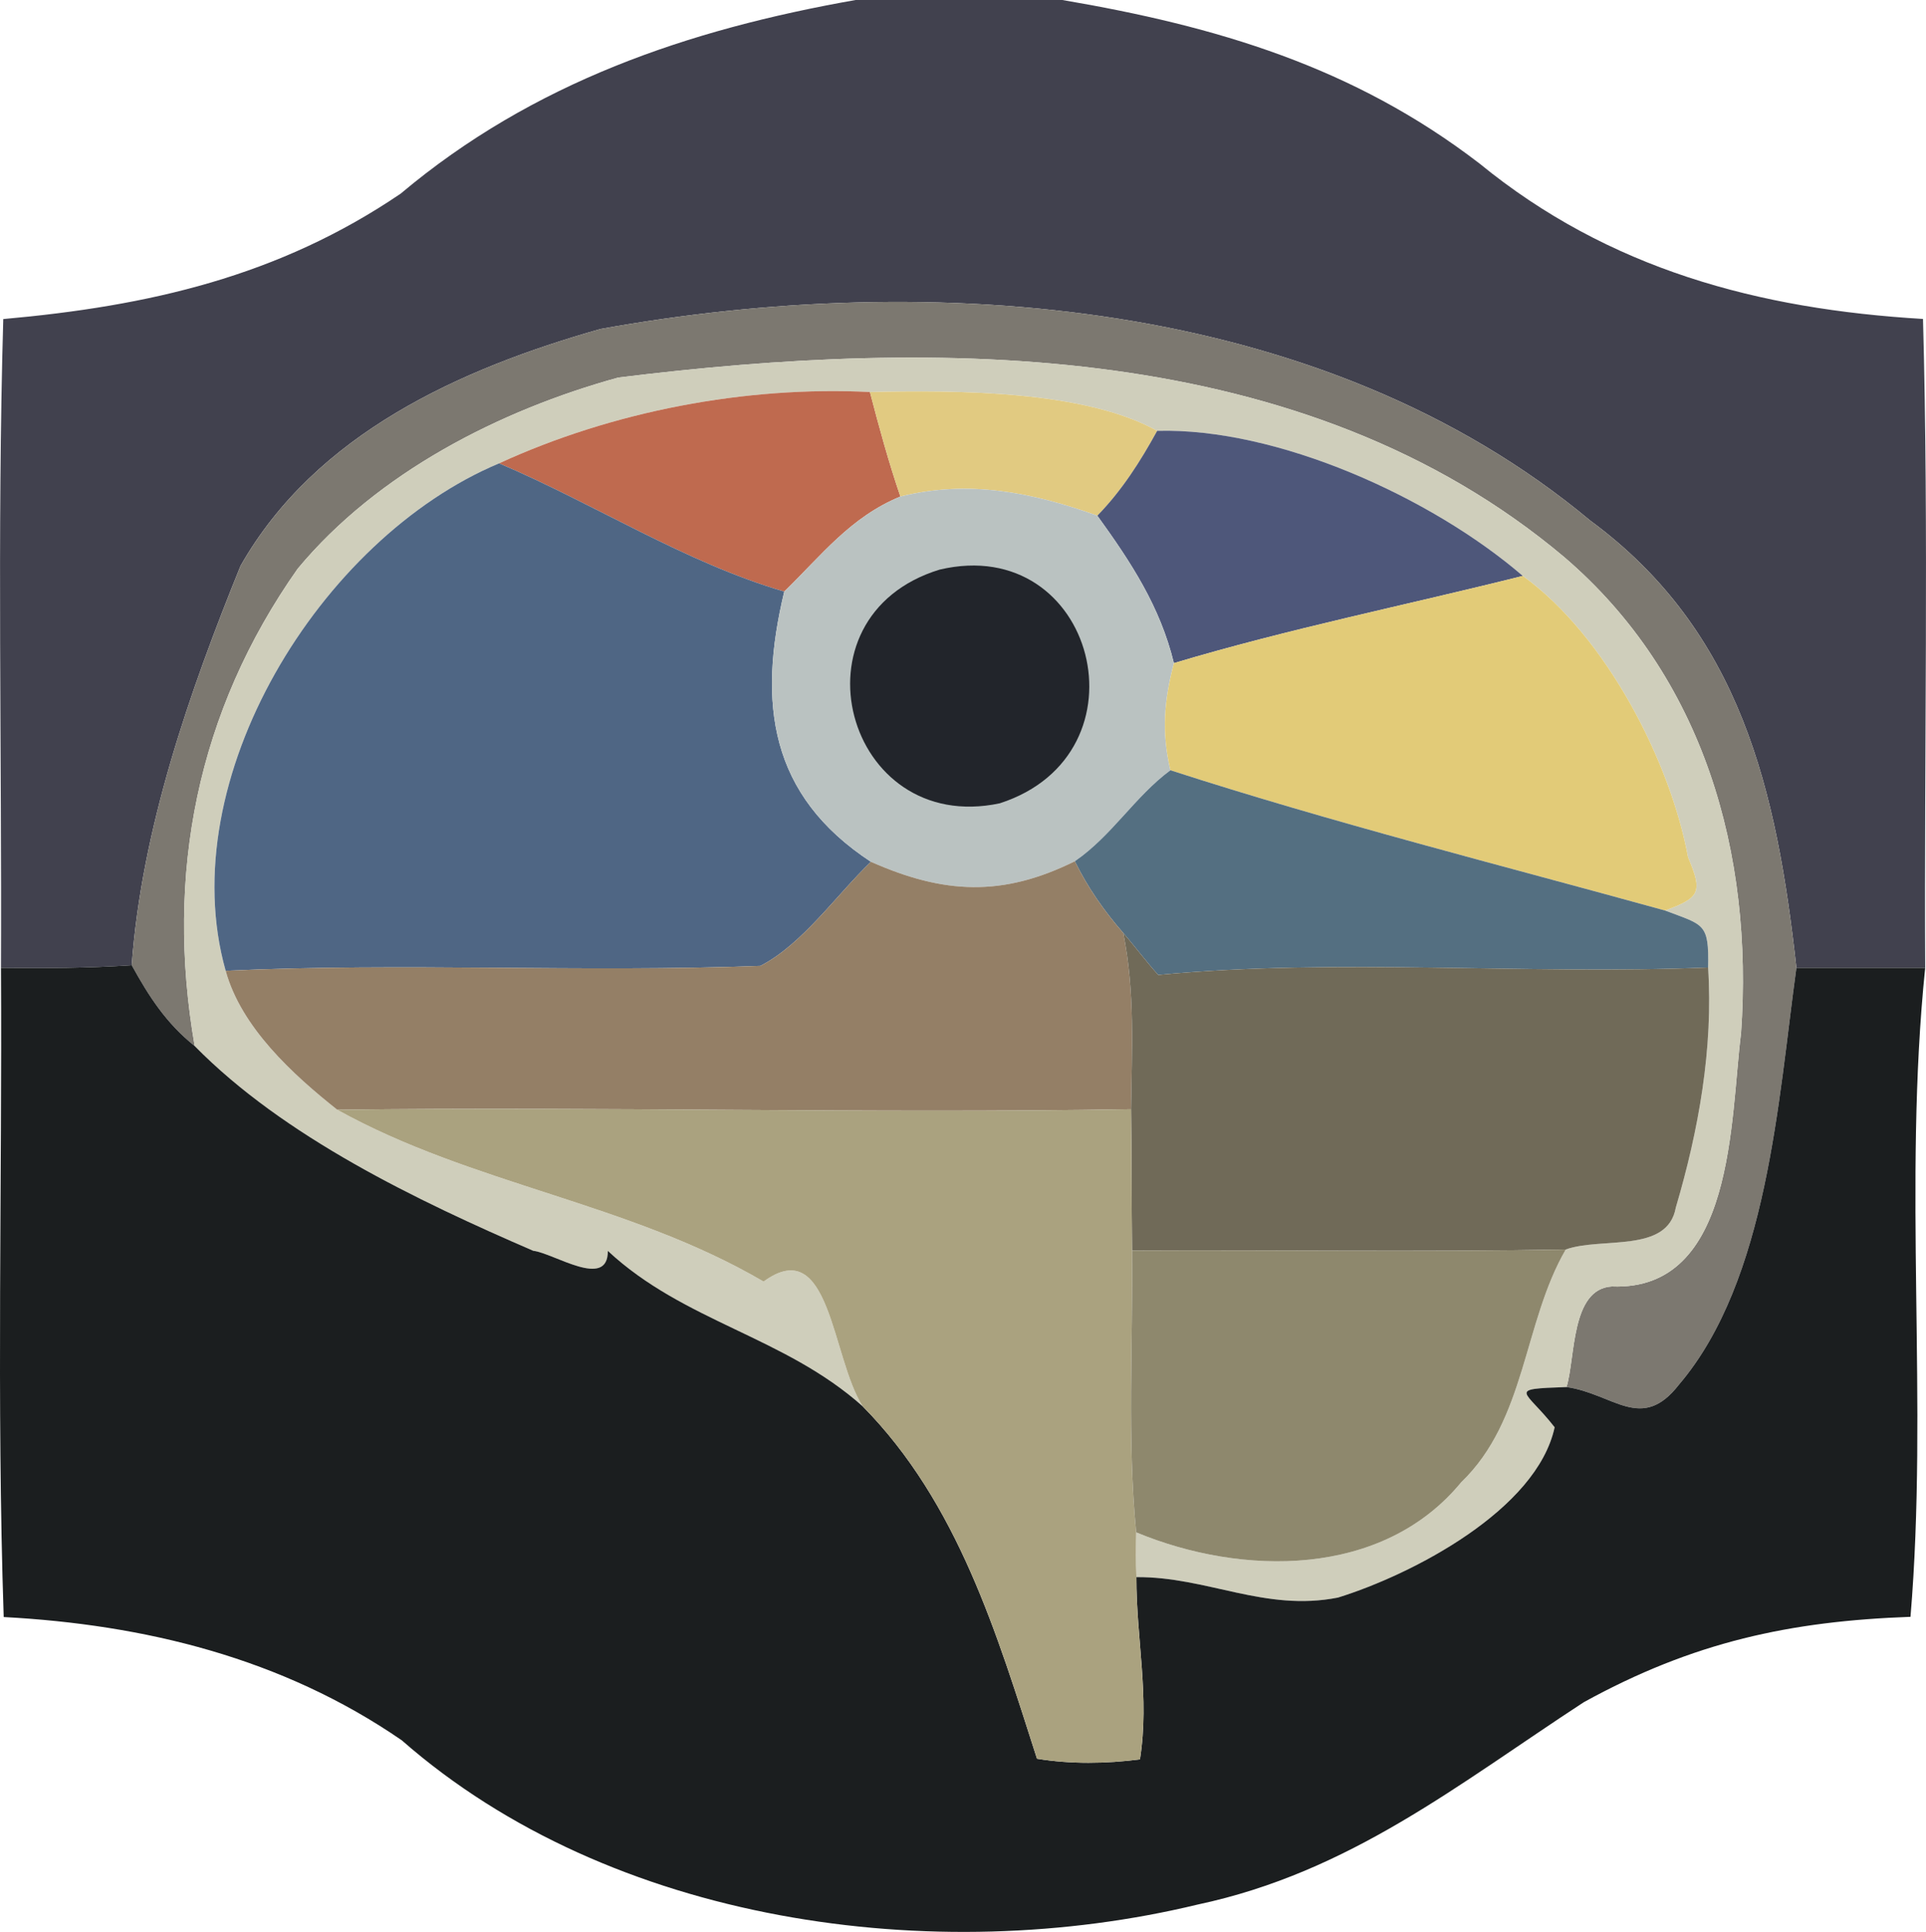 <?xml version="1.0" ?>
<svg xmlns="http://www.w3.org/2000/svg" width="177.096" height="177.655" viewBox="0 0 177.096 177.655">
  <path d="m78.671,0h19.01c14.15,2.41 26.77,6.13 38.35,15.03 11.91,9.74 25.67,13.4 40.79,14.3 0.54,19.79 0.1,39.84 0.2,59.67 -3.94,0 -7.89,0 -11.84,0 -1.8,-16.22 -5.07,-30.91 -18.97,-41.14 -24.61,-20.52 -60.67,-23.07 -90.98,-17.61 -12.89,3.65 -26.2,9.62 -33.11,21.78 -4.71,11.61 -9.09,24.17 -10.01,36.73 -4.01,0.27 -8.01,0.29 -12.02,0.24 0.08,-19.82 -0.36,-39.88 0.21,-59.66C13.641,28.15 25.611,25.44 36.851,17.8c12.14,-10.21 26.4,-15.08 41.82,-17.8z" fill="#41414e"/>
  <path d="m146.211,47.86c13.9,10.23 17.17,24.92 18.97,41.14 -1.67,12.06 -2.63,28.74 -10.8,38.33 -3.44,4.43 -6.01,0.84 -10.34,0.22 0.83,-2.71 0.39,-9.03 4.17,-9.25 11.33,0.45 10.88,-15.44 11.88,-23.3 1.15,-16.48 -3.41,-32.77 -16.27,-43.78 -23.89,-20.1 -57.6,-20.13 -86.97,-16.5 -10.92,3.01 -22.15,8.75 -29.48,17.58 -9.24,13.11 -12.21,28.09 -9.47,43.89 -2.61,-2.08 -4.21,-4.56 -5.79,-7.43 0.92,-12.56 5.3,-25.12 10.01,-36.73 6.91,-12.16 20.22,-18.13 33.11,-21.78 30.31,-5.46 66.37,-2.91 90.98,17.61z" fill="#7c7870"/>
  <path d="m143.821,51.22c12.86,11.01 17.42,27.3 16.27,43.78 -1,7.86 -0.55,23.75 -11.88,23.3 -3.78,0.22 -3.34,6.54 -4.17,9.25 -5.6,0.2 -3.81,0.2 -1.09,3.7 -1.64,7.59 -13.06,13.53 -19.92,15.66 -6.73,1.33 -12.05,-1.93 -18.54,-1.88 -0.06,-1.37 -0.05,-2.75 -0.02,-4.12 9.77,4.05 22.66,4.19 29.89,-4.61 5.98,-5.75 5.7,-14.67 9.61,-21.4 3.29,-1.18 9.37,0.39 10.12,-3.86 2.1,-7.1 3.45,-14.65 2.97,-22.07 0.09,-4.11 -0.39,-3.88 -3.96,-5.24 3.22,-1.18 3.48,-1.68 2.11,-4.91 -1.6,-8.73 -7.52,-20.33 -15.19,-25.86 -8.42,-7.25 -22.59,-13.64 -33.62,-13.34 -6.73,-3.76 -18.62,-3.73 -26.41,-3.57 -11.45,-0.57 -23.68,1.77 -34.1,6.56 -16.43,6.89 -30.1,29.05 -25.14,46.66 1.43,5.2 6.16,9.53 10.26,12.78 12.39,6.89 26.74,8.51 39.2,15.8 6.16,-4.5 6.24,7.02 9.12,11.48 -7.21,-6.44 -16.42,-7.76 -23.44,-14.3 0.02,3.59 -4.96,0.21 -6.86,-0.01 -10.68,-4.62 -22.93,-10.48 -31.13,-18.83 -2.74,-15.8 0.23,-30.78 9.47,-43.89 7.33,-8.83 18.56,-14.57 29.48,-17.58 29.37,-3.63 63.08,-3.6 86.97,16.5z" fill="#cfcebb"/>
  <path d="m79.991,36.05c0.84,3.23 1.72,6.45 2.8,9.61 -4.58,1.88 -7.25,5.4 -10.68,8.74 -9.1,-2.66 -17.5,-8.09 -26.22,-11.79 10.42,-4.79 22.65,-7.13 34.1,-6.56z" fill="#bf6a4f"/>
  <path d="m79.991,36.05c7.79,-0.16 19.68,-0.19 26.41,3.57 -1.55,2.82 -3.24,5.48 -5.5,7.8 -5.97,-2.14 -11.82,-3.32 -18.11,-1.76 -1.08,-3.16 -1.96,-6.38 -2.8,-9.61z" fill="#e1ca81"/>
  <path d="m140.021,52.96c-10.68,2.68 -21.53,4.86 -32.08,8.02 -1.27,-5.22 -3.95,-9.28 -7.04,-13.56 2.26,-2.32 3.95,-4.98 5.5,-7.8 11.03,-0.3 25.2,6.09 33.62,13.34z" fill="#4e577a"/>
  <path d="m45.891,42.61c8.72,3.7 17.12,9.13 26.22,11.79 -2.47,10.29 -1.34,18.74 7.97,24.85 -3.16,3.03 -6.31,7.6 -10.16,9.57 -16.33,0.62 -32.84,-0.31 -49.17,0.45 -4.96,-17.61 8.71,-39.77 25.14,-46.66z" fill="#4f6684"/>
  <path d="m100.901,47.42c3.09,4.28 5.77,8.34 7.04,13.56 -0.9,3.47 -1.15,6.32 -0.32,9.85 -3.28,2.43 -5.37,6.02 -8.79,8.37 -6.66,3.3 -12.05,3.02 -18.75,0.05 -9.31,-6.11 -10.44,-14.56 -7.97,-24.85 3.43,-3.34 6.1,-6.86 10.68,-8.74 6.29,-1.56 12.14,-0.38 18.11,1.76z" fill="#bac2c1"/>
  <path d="m86.401,52.38c14.31,-3.37 19.54,16.96 5.53,21.49 -14.2,3.02 -19.62,-17.18 -5.53,-21.49z" fill="#22252b"/>
  <path d="m140.021,52.96c7.67,5.53 13.59,17.13 15.19,25.86 1.37,3.23 1.11,3.73 -2.11,4.91 -15.19,-4.2 -30.52,-8.06 -45.48,-12.9 -0.83,-3.53 -0.58,-6.38 0.32,-9.85 10.55,-3.16 21.4,-5.34 32.08,-8.02z" fill="#e2cb78"/>
  <path d="m107.621,70.83c14.96,4.84 30.29,8.7 45.48,12.9 3.57,1.36 4.05,1.13 3.96,5.24 -16.78,0.69 -33.95,-0.89 -50.56,0.68 -1.13,-1.24 -2.12,-2.6 -3.22,-3.86 -1.78,-2.05 -3.25,-4.15 -4.45,-6.59 3.42,-2.35 5.51,-5.94 8.79,-8.37z" fill="#546f81"/>
  <path d="m80.081,79.25c6.7,2.97 12.09,3.25 18.75,-0.05 1.2,2.44 2.67,4.54 4.45,6.59 1.1,5.45 0.79,10.7 0.72,16.21 -24.33,0.41 -48.63,-0.26 -72.99,0.05 -4.1,-3.25 -8.83,-7.58 -10.26,-12.78 16.33,-0.76 32.84,0.17 49.17,-0.45 3.85,-1.97 7,-6.54 10.16,-9.57z" fill="#947f66"/>
  <path d="m103.281,85.79c1.1,1.26 2.09,2.62 3.22,3.86 16.61,-1.57 33.78,0.01 50.56,-0.68 0.48,7.42 -0.87,14.97 -2.97,22.07 -0.75,4.25 -6.83,2.68 -10.12,3.86 -13.28,0.24 -26.59,0.03 -39.88,0.1 -0.05,-4.33 -0.03,-8.67 -0.09,-13 0.07,-5.51 0.38,-10.76 -0.72,-16.21z" fill="#706a58"/>
  <path d="M0.091,89C4.101,89.05 8.101,89.03 12.111,88.76c1.58,2.87 3.18,5.35 5.79,7.43 8.2,8.35 20.45,14.21 31.13,18.83 1.9,0.22 6.88,3.6 6.86,0.01 7.02,6.54 16.23,7.86 23.44,14.3 8.77,8.89 12.35,20.97 16.02,32.4 3.1,0.51 6.36,0.46 9.47,0.06 0.9,-5.73 -0.34,-11.1 -0.33,-16.76 6.49,-0.05 11.81,3.21 18.54,1.88 6.86,-2.13 18.28,-8.07 19.92,-15.66 -2.72,-3.5 -4.51,-3.5 1.09,-3.7 4.33,0.62 6.9,4.21 10.34,-0.22 8.17,-9.59 9.13,-26.27 10.8,-38.33 3.95,0 7.9,0 11.84,0 -2.05,19.98 0.3,39.95 -1.35,59.68 -11.06,0.4 -19.96,2.3 -30.04,7.85 -11.52,7.52 -21.49,15.63 -35.51,18.61 -24.19,5.84 -53.91,1.79 -73.17,-15.1 -11.01,-7.59 -23.69,-10.65 -36.61,-11.34 -0.66,-19.76 -0.14,-39.88 -0.25,-59.7z" fill="#1b1e1f"/>
  <path d="m31.011,102.05c24.36,-0.31 48.66,0.36 72.99,-0.05 0.06,4.33 0.04,8.67 0.09,13 0.09,8.62 -0.45,17.33 0.38,25.91 -0.03,1.37 -0.04,2.75 0.02,4.12 -0.01,5.66 1.23,11.03 0.33,16.76 -3.11,0.4 -6.37,0.45 -9.47,-0.06 -3.67,-11.43 -7.25,-23.51 -16.02,-32.4 -2.88,-4.46 -2.96,-15.98 -9.12,-11.48 -12.46,-7.29 -26.81,-8.91 -39.2,-15.8z" fill="#aaa27f"/>
  <path d="m104.091,115c13.29,-0.07 26.6,0.14 39.88,-0.1 -3.91,6.73 -3.63,15.65 -9.61,21.4 -7.23,8.8 -20.12,8.66 -29.89,4.61 -0.83,-8.58 -0.29,-17.29 -0.38,-25.91z" fill="#8e886d"/>
</svg>
